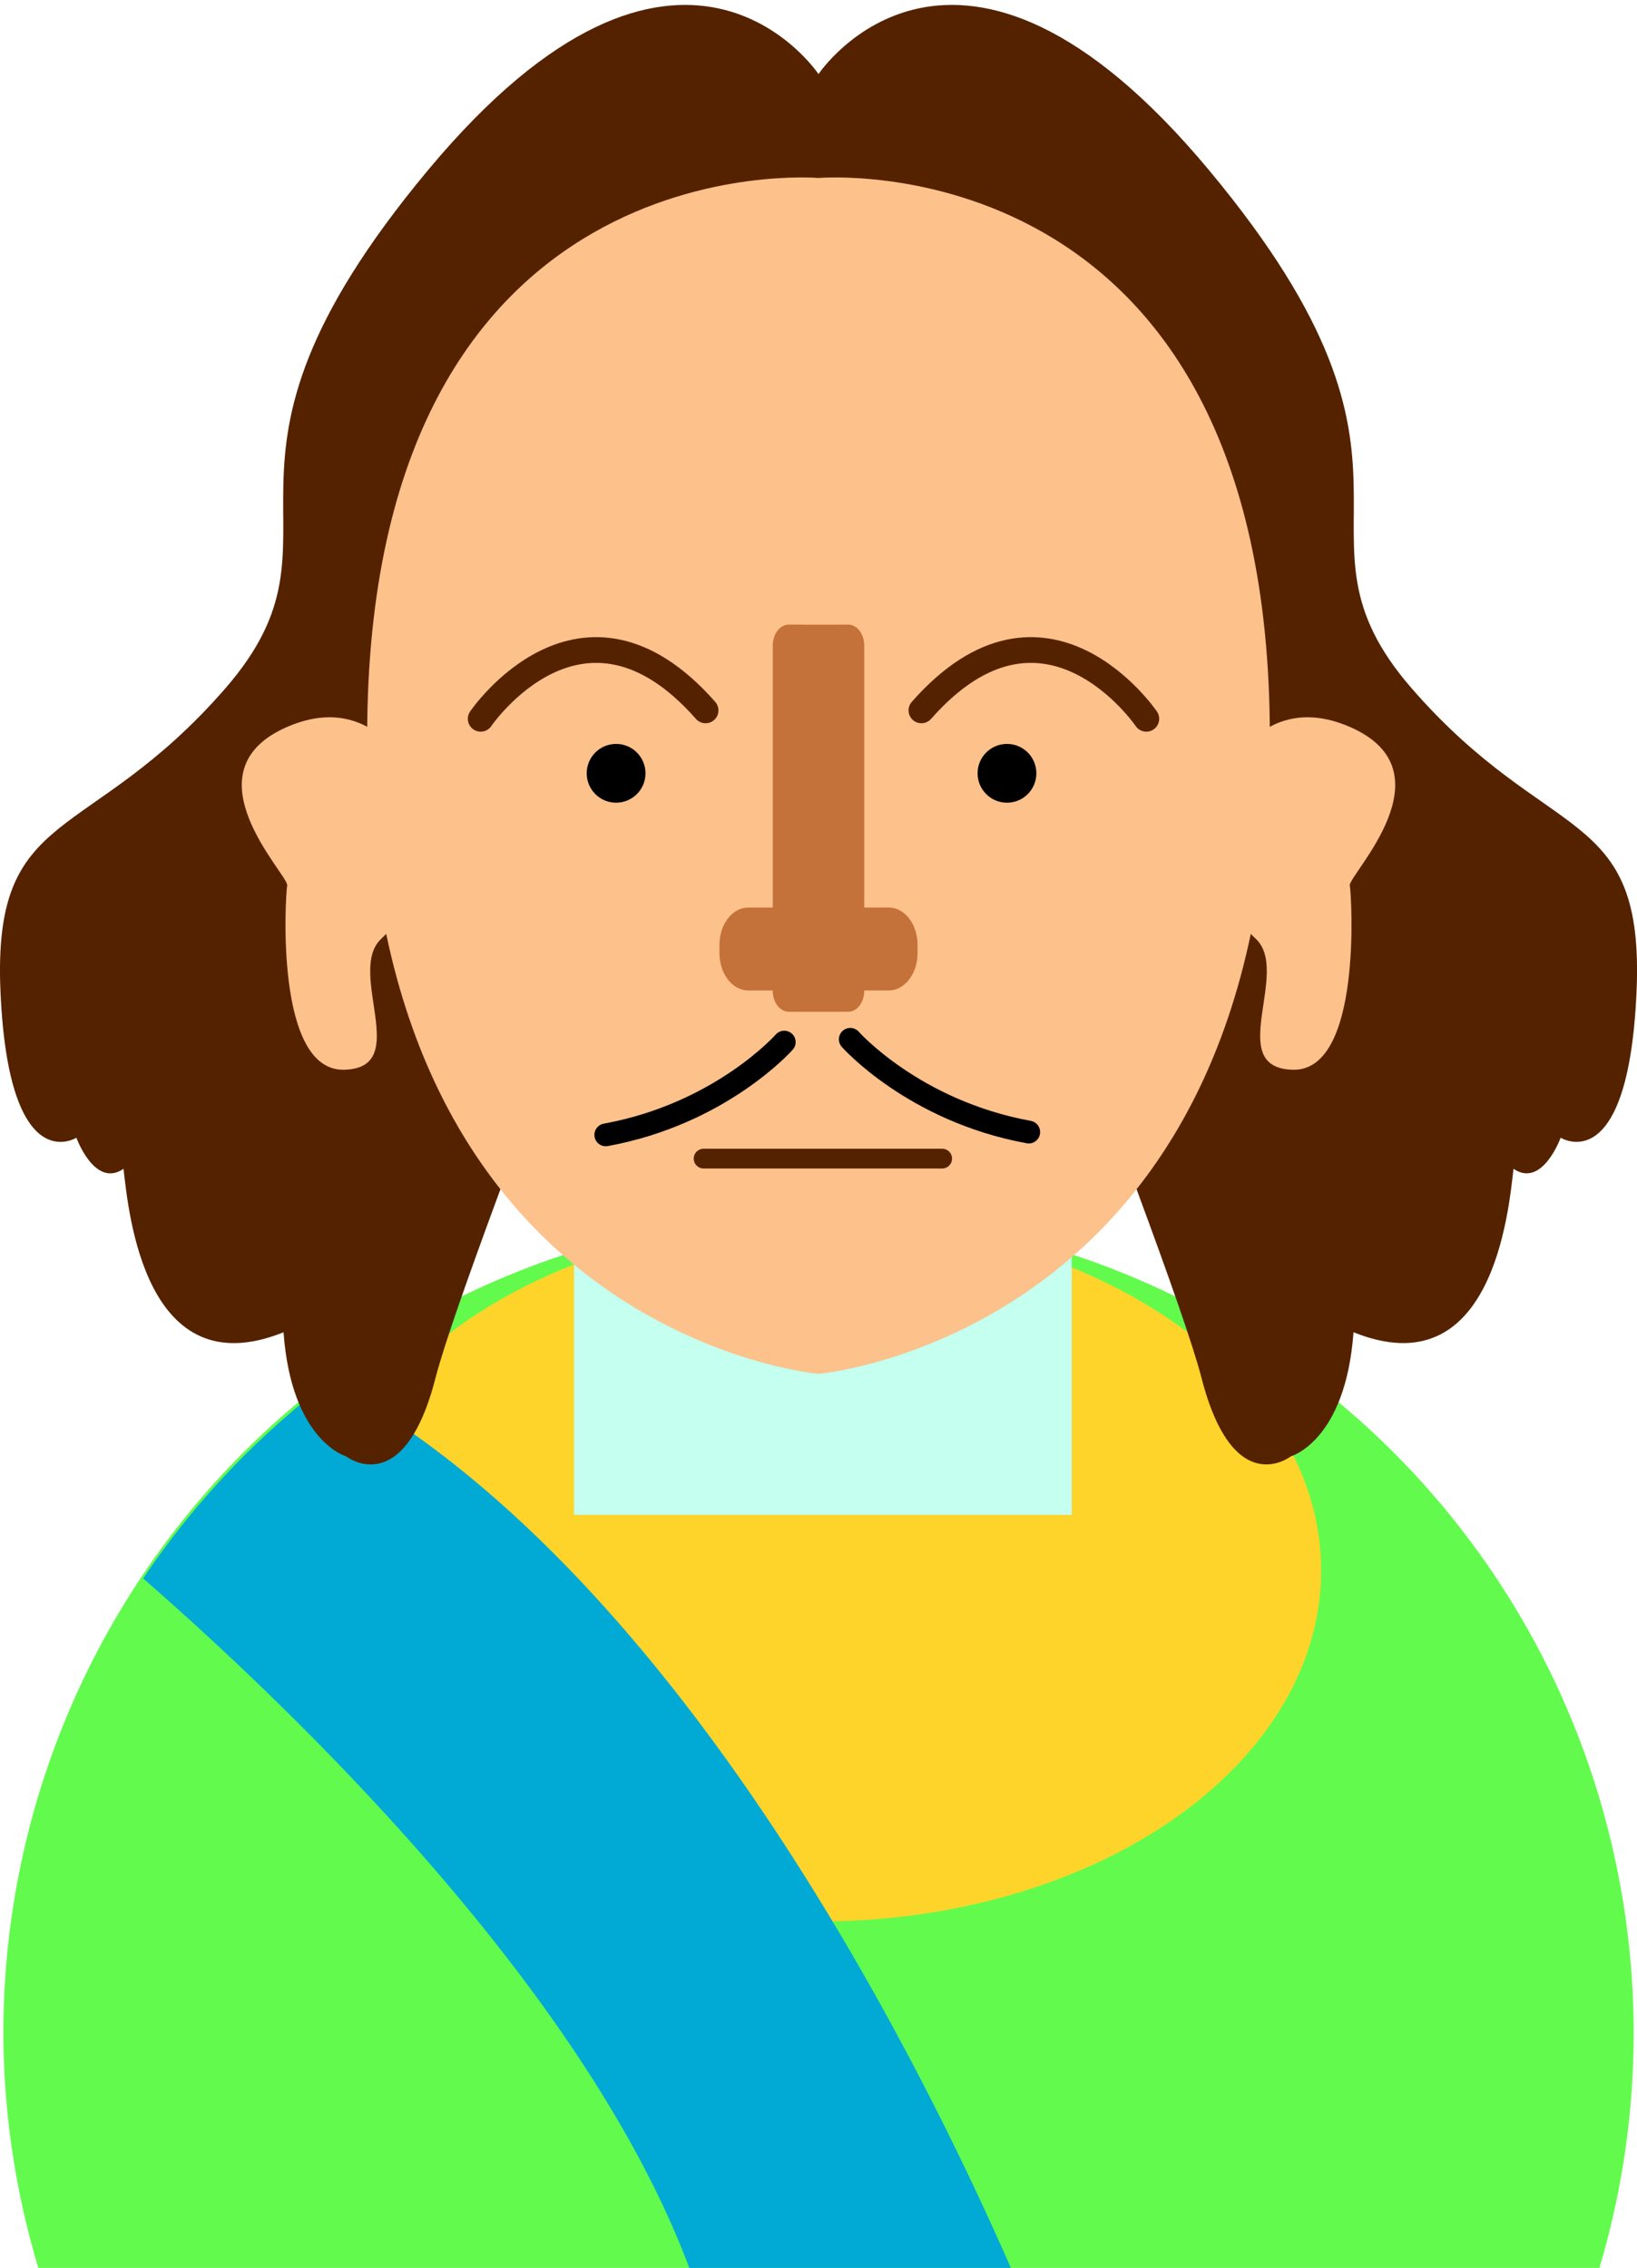 <?xml version="1.0" encoding="UTF-8" standalone="no"?>
<!-- Created with Inkscape (http://www.inkscape.org/) -->

<svg
   xmlns:dc="http://purl.org/dc/elements/1.1/"
   xmlns:cc="http://creativecommons.org/ns#"
   xmlns:rdf="http://www.w3.org/1999/02/22-rdf-syntax-ns#"
   xmlns:svg="http://www.w3.org/2000/svg"
   xmlns="http://www.w3.org/2000/svg"
   xmlns:sodipodi="http://sodipodi.sourceforge.net/DTD/sodipodi-0.dtd"
   xmlns:inkscape="http://www.inkscape.org/namespaces/inkscape"
   width="55.03mm"
   height="76.225mm"
   viewBox="0 0 55.03 76.225"
   version="1.1"
   id="svg8"
   inkscape:version="0.92.4 (f8dce91, 2019-08-02)"
   sodipodi:docname="peter.svg">
  <defs
     id="defs2">
    <marker
       inkscape:stockid="Arrow1Lstart"
       orient="auto"
       refY="0.0"
       refX="0.0"
       id="Arrow1Lstart"
       style="overflow:visible"
       inkscape:isstock="true">
      <path
         id="path829"
         d="M 0.0,0.0 L 5.0,-5.0 L -12.5,0.0 L 5.0,5.0 L 0.0,0.0 z "
         style="fill-rule:evenodd;stroke:#000000;stroke-width:1pt;stroke-opacity:1;fill:#000000;fill-opacity:1"
         transform="scale(0.8) translate(12.5,0)" />
    </marker>
  </defs>
  <sodipodi:namedview
     id="base"
     pagecolor="#ffffff"
     bordercolor="#666666"
     borderopacity="1.0"
     inkscape:pageopacity="0.0"
     inkscape:pageshadow="2"
     inkscape:zoom="0.98994949"
     inkscape:cx="43.218998"
     inkscape:cy="173.57795"
     inkscape:document-units="mm"
     inkscape:current-layer="layer2"
     showgrid="false"
     showguides="true"
     inkscape:guide-bbox="true"
     fit-margin-top="0"
     fit-margin-left="0"
     fit-margin-right="0"
     fit-margin-bottom="0"
     inkscape:window-width="1366"
     inkscape:window-height="712"
     inkscape:window-x="0"
     inkscape:window-y="28"
     inkscape:window-maximized="1"
     inkscape:object-nodes="true"
     inkscape:snap-nodes="true"
     inkscape:snap-intersection-paths="true"
     inkscape:snap-midpoints="true" />
  <g
     inkscape:groupmode="layer"
     id="layer2"
     inkscape:label="Layer 2"
     transform="translate(-0.455,-0.415)">
    <path
       style="opacity:1;fill:#62fb4d;fill-opacity:1;stroke:none;stroke-width:0.747;stroke-linecap:round;stroke-miterlimit:4;stroke-dasharray:none;stroke-opacity:1"
       d="M 27.97,41.21 A 27.402,27.542 0 0 0 0.568,68.752 27.402,27.542 0 0 0 1.801,76.829 H 54.165 A 27.402,27.542 0 0 0 55.373,68.752 27.402,27.542 0 0 0 27.97,41.21 Z"
       id="path1129"
       inkscape:connector-curvature="0" />
    <ellipse
       style="opacity:1;fill:#ffd42a;fill-opacity:1;stroke:none;stroke-width:0.828;stroke-linecap:round;stroke-miterlimit:4;stroke-dasharray:none;stroke-opacity:1"
       id="path1136"
       cx="27.994"
       cy="53.204"
       rx="16.873"
       ry="11.791" />
    <rect
       style="opacity:1;fill:#c4ffef;fill-opacity:1;stroke:none;stroke-width:0.716;stroke-linecap:round;stroke-miterlimit:4;stroke-dasharray:none;stroke-opacity:1"
       id="rect1123"
       width="16.731"
       height="10.049"
       x="19.752"
       y="41.28" />
    <path
       style="fill:#00aad4;stroke:none;stroke-width:1.002;stroke-linecap:butt;stroke-linejoin:miter;stroke-miterlimit:4;stroke-dasharray:none;stroke-opacity:1"
       d="M 41.789 175.217 A 103.568 104.097 0 0 0 18.16 200.193 C 37.054 216.683 74.978 252.964 87.869 288.811 L 128.742 288.811 C 116.737 261.166 85.766 198.857 41.789 175.217 z "
       transform="matrix(0.265,0,0,0.265,0.455,0.415)"
       id="path1138" />
    <path
       id="path883"
       style="fill:#552200;fill-opacity:1;stroke:none;stroke-width:0.326px;stroke-linecap:butt;stroke-linejoin:miter;stroke-opacity:1"
       d="m 27.97,8.157 -2e-6,-5.251 c 0,0 4.63,-6.977 13.135,3.237 8.504,10.213 2.173,12.083 6.804,17.406 4.63,5.322 7.843,3.884 7.56,10.213 -0.283,6.329 -2.551,4.891 -2.551,4.891 0,0 -0.615,1.707 -1.584,1.046 -0.167,1.424 -0.702,7.375 -5.379,5.493 -0.267,3.662 -2.105,4.17 -2.105,4.17 0,0 -1.938,1.526 -3.007,-2.645 C 39.773,42.548 29.955,17.939 29.955,17.939 Z m 0,0 2e-6,-5.251 c 0,0 -4.63,-6.977 -13.135,3.237 C 6.331,16.357 12.662,18.227 8.032,23.549 3.402,28.872 0.189,27.433 0.472,33.763 c 0.283,6.329 2.551,4.891 2.551,4.891 0,0 0.615,1.707 1.584,1.046 0.167,1.424 0.702,7.375 5.379,5.493 0.267,3.662 2.105,4.17 2.105,4.17 0,0 1.938,1.526 3.007,-2.645 1.069,-4.17 10.888,-28.779 10.888,-28.779 z"
       inkscape:connector-curvature="0" />
    <path
       id="path880"
       style="fill:#fdc18b;fill-opacity:1;stroke:none;stroke-width:0.301px;stroke-linecap:butt;stroke-linejoin:miter;stroke-opacity:1"
       d="m 41.115,27.559 c 0,0 1.254,-4.214 4.716,-2.713 3.462,1.502 -0.06,4.989 0,5.328 0.06,0.339 0.428,6.238 -1.905,6.195 -2.333,-0.043 -0.065,-3.289 -1.258,-4.403 -1.194,-1.114 -2.029,-3.003 -1.552,-4.408 z M 27.97,6.397 c 0,0 15.172,-1.325 15.172,18.772 0,20.097 -15.172,21.422 -15.172,21.422 z M 14.825,27.559 c 0,0 -1.254,-4.214 -4.716,-2.713 -3.462,1.502 0.06,4.989 0,5.328 -0.06,0.339 -0.428,6.238 1.905,6.195 2.333,-0.043 0.065,-3.289 1.258,-4.403 1.194,-1.114 2.029,-3.003 1.552,-4.408 z M 27.97,6.397 c 0,0 -15.172,-1.325 -15.172,18.772 0,20.097 15.172,21.422 15.172,21.422 z"
       inkscape:connector-curvature="0" />
    <circle
       style="opacity:1;fill:#000000;fill-opacity:1;stroke:none;stroke-width:0.117;stroke-miterlimit:4;stroke-dasharray:none;stroke-opacity:1"
       id="path831"
       cx="21.166"
       cy="26.406"
       r="0.988" />
    <path
       id="path870"
       style="opacity:1;fill:#c5713a;fill-opacity:1;stroke:none;stroke-width:0.648;stroke-miterlimit:4;stroke-dasharray:none;stroke-opacity:1"
       d="m 28.966,21.409 c 0.3,0 0.541,0.314 0.541,0.704 v 8.805 h 0.825 c 0.536,0 0.968,0.563 0.968,1.261 v 0.264 c 0,0.698 -0.432,1.261 -0.968,1.261 h -0.825 v 0.012 c 0,0.39 -0.241,0.704 -0.541,0.704 h -0.083 v 9.56e-4 h -0.913 V 33.716 33.607 22.454 22.113 21.412 h 0.519 c 0.007,-3.86e-4 0.014,-0.003 0.022,-0.003 z m -1.992,0 c -0.3,0 -0.541,0.314 -0.541,0.704 v 8.805 h -0.825 c -0.536,0 -0.968,0.563 -0.968,1.261 v 0.264 c 0,0.698 0.432,1.261 0.968,1.261 h 0.825 v 0.012 c 0,0.39 0.241,0.704 0.541,0.704 h 0.083 v 9.56e-4 h 0.913 V 33.716 33.607 22.454 22.113 21.412 h -0.519 c -0.007,-3.86e-4 -0.014,-0.003 -0.022,-0.003 z"
       inkscape:connector-curvature="0" />
    <circle
       r="0.988"
       cy="26.406"
       cx="34.306"
       id="circle875"
       style="opacity:1;fill:#000000;fill-opacity:1;stroke:none;stroke-width:0.117;stroke-miterlimit:4;stroke-dasharray:none;stroke-opacity:1" />
    <path
       style="fill:none;stroke:#552200;stroke-width:0.865;stroke-linecap:round;stroke-linejoin:miter;stroke-miterlimit:4;stroke-dasharray:none;stroke-opacity:1"
       d="m 16.614,24.574 c 0,0 3.402,-5.008 7.56,-0.283"
       id="path827"
       inkscape:connector-curvature="0" />
    <path
       inkscape:connector-curvature="0"
       id="path1111"
       d="m 38.99,24.574 c 0,0 -3.402,-5.008 -7.56,-0.283"
       style="fill:none;stroke:#552200;stroke-width:0.865;stroke-linecap:round;stroke-linejoin:miter;stroke-miterlimit:4;stroke-dasharray:none;stroke-opacity:1" />
    <path
       style="fill:none;stroke:#552200;stroke-width:0.665;stroke-linecap:round;stroke-linejoin:miter;stroke-opacity:1;stroke-miterlimit:4;stroke-dasharray:none"
       d="M 24.108,39.356 H 32.127"
       id="path1115"
       inkscape:connector-curvature="0" />
    <path
       style="fill:none;stroke:#000000;stroke-width:0.765;stroke-linecap:round;stroke-linejoin:miter;stroke-opacity:1;stroke-miterlimit:4;stroke-dasharray:none"
       d="m 26.819,35.44 c 0,0 -2.126,2.41 -6,3.118"
       id="path1119"
       inkscape:connector-curvature="0" />
    <path
       inkscape:connector-curvature="0"
       id="path1121"
       d="m 29.038,35.346 c 0,0 2.126,2.41 6,3.118"
       style="fill:none;stroke:#000000;stroke-width:0.765;stroke-linecap:round;stroke-linejoin:miter;stroke-miterlimit:4;stroke-dasharray:none;stroke-opacity:1" />
  </g>
</svg>

